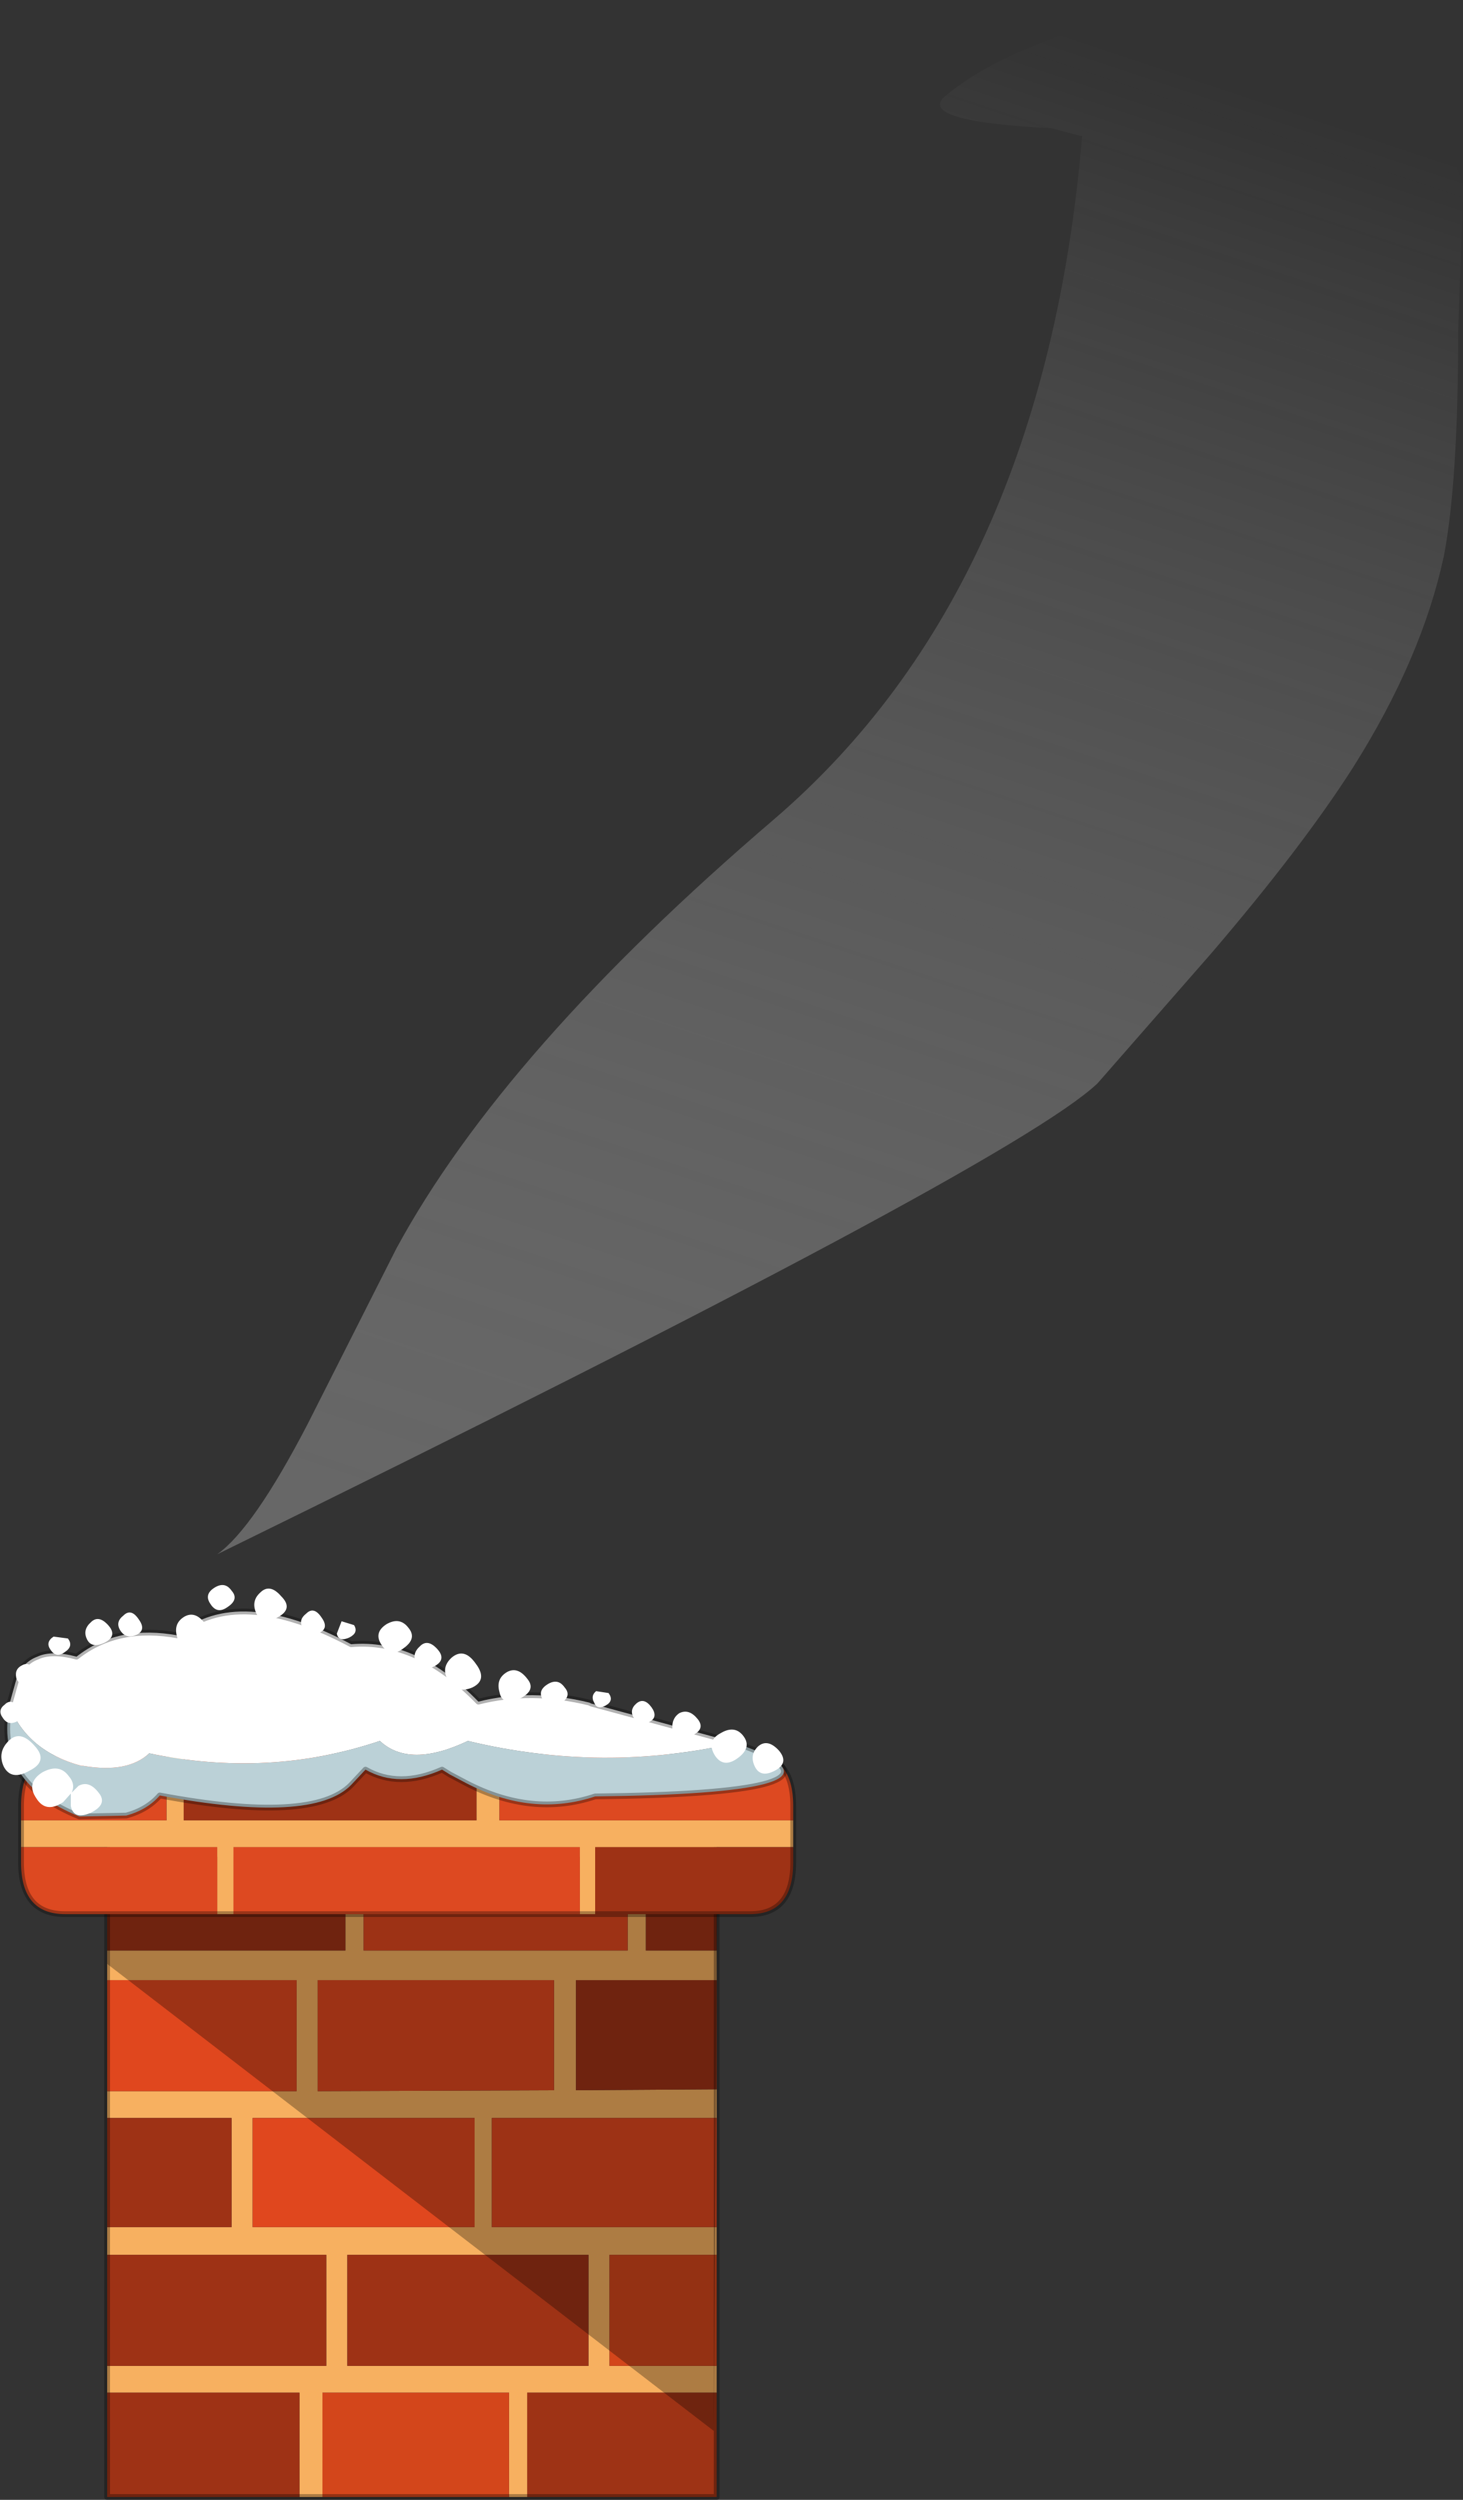 <?xml version="1.0" encoding="UTF-8" standalone="no"?>
<svg xmlns:xlink="http://www.w3.org/1999/xlink" height="130.6px" width="76.45px" xmlns="http://www.w3.org/2000/svg">
  <rect width="100%" height="100%" fill="#333333" stroke="none"/>
  <g transform="matrix(1.0, 0.0, 0.0, 1.0, 21.5, 130.65)">
    <use height="130.6" transform="matrix(1.0, 0.0, 0.0, 1.0, -21.5, -130.65)" width="76.45" xlink:href="#decoration208-shape0"/>
  </g>
  <defs>
    <g id="decoration208-shape0" transform="matrix(1.0, 0.0, 0.0, 1.0, 21.5, 130.65)">
      <path d="M27.8 -125.55 Q29.55 -127.05 32.4 -128.2 L35.1 -129.3 36.95 -130.35 Q38.7 -131.6 46.95 -127.55 50.8 -125.8 52.4 -124.3 55.1 -122.05 54.95 -120.55 L54.7 -113.4 Q54.7 -105.5 53.95 -101.6 52.8 -96.25 49.2 -90.55 46.55 -86.4 41.8 -80.85 L35.85 -74.05 Q31.3 -69.75 -10.15 -49.45 -8.25 -50.8 -5.4 -56.3 L-0.8 -65.4 Q4.8 -75.75 18.95 -87.85 33.05 -99.95 35.05 -123.55 L34.95 -123.55 33.45 -123.95 Q26.6 -124.3 27.8 -125.55" fill="url(#decoration208-gradient0)" fill-rule="evenodd" stroke="none"/>
      <path d="M15.95 -27.2 L8.6 -27.2 8.6 -21.45 15.95 -21.5 15.95 -20.0 4.2 -20.0 4.2 -14.3 15.95 -14.3 15.95 -12.85 10.35 -12.85 10.35 -7.05 15.95 -7.05 15.95 -5.65 6.05 -5.65 6.05 -0.2 5.1 -0.2 5.1 -5.65 -4.65 -5.65 -4.65 -0.2 -5.85 -0.2 -5.85 -5.65 -15.9 -5.65 -15.9 -7.05 -4.45 -7.05 -4.45 -12.85 -15.9 -12.85 -15.9 -14.3 -9.4 -14.3 -9.4 -20.0 -15.9 -20.0 -15.9 -21.4 -6.0 -21.4 -6.0 -27.2 -15.9 -27.2 -15.9 -28.75 -3.45 -28.75 -3.45 -33.65 -15.9 -33.65 -15.9 -35.5 15.95 -35.55 15.95 -33.65 12.25 -33.65 12.25 -28.75 15.95 -28.75 15.95 -27.2 M11.3 -28.75 L11.3 -33.65 -2.5 -33.65 -2.5 -28.75 11.3 -28.75 M3.3 -20.0 L-8.3 -20.0 -8.3 -14.3 3.3 -14.3 3.3 -20.0 M9.25 -12.85 L-3.35 -12.85 -3.35 -7.05 9.25 -7.05 9.25 -12.85 M7.45 -21.45 L7.45 -27.2 -4.9 -27.2 -4.9 -21.4 7.45 -21.45" fill="#f7b060" fill-rule="evenodd" stroke="none"/>
      <path d="M15.95 -21.5 L8.6 -21.45 8.6 -27.2 15.95 -27.2 15.95 -21.5 M15.95 -28.75 L12.25 -28.75 12.25 -33.65 15.95 -33.65 15.95 -28.75 M-15.9 -33.65 L-3.45 -33.65 -3.45 -28.75 -15.9 -28.75 -15.9 -33.65 M-15.9 -20.0 L-9.4 -20.0 -9.4 -14.3 -15.9 -14.3 -15.9 -20.0 M-15.9 -12.85 L-4.45 -12.85 -4.45 -7.05 -15.9 -7.05 -15.9 -12.85 M-15.9 -5.65 L-5.85 -5.65 -5.85 -0.2 -15.9 -0.2 -15.9 -5.65 M9.25 -12.85 L9.25 -7.05 -3.35 -7.05 -3.35 -12.85 9.25 -12.85" fill="#9e3215" fill-rule="evenodd" stroke="none"/>
      <path d="M-15.9 -27.2 L-6.0 -27.2 -6.0 -21.4 -15.9 -21.4 -15.9 -27.2 M15.95 -14.3 L4.2 -14.3 4.2 -20.0 15.95 -20.0 15.95 -14.3 M11.3 -28.75 L-2.5 -28.75 -2.5 -33.65 11.3 -33.65 11.3 -28.75 M3.3 -20.0 L3.3 -14.3 -8.3 -14.3 -8.3 -20.0 3.3 -20.0 M7.45 -21.45 L-4.9 -21.4 -4.9 -27.2 7.45 -27.2 7.45 -21.45" fill="#e0471e" fill-rule="evenodd" stroke="none"/>
      <path d="M-4.65 -0.2 L-4.65 -5.65 5.1 -5.65 5.1 -0.2 -4.65 -0.2 M15.95 -7.05 L10.35 -7.05 10.35 -12.85 15.95 -12.85 15.95 -7.05" fill="#d3461b" fill-rule="evenodd" stroke="none"/>
      <path d="M6.05 -0.2 L6.05 -5.65 15.95 -5.65 15.95 -0.2 6.05 -0.2" fill="#9e3315" fill-rule="evenodd" stroke="none"/>
      <path d="M15.95 -27.2 L15.95 -28.75 M15.95 -33.65 L15.95 -35.55 -15.9 -35.5 -15.9 -33.65 M-15.9 -28.75 L-15.9 -27.2 M-15.9 -21.4 L-15.9 -20.0 M-15.9 -14.3 L-15.9 -12.85 M-15.9 -7.05 L-15.9 -5.65 M-5.85 -0.2 L-4.65 -0.2 M5.1 -0.2 L6.05 -0.2 M15.95 -5.65 L15.95 -7.05 M15.95 -12.85 L15.95 -14.3 M15.95 -20.0 L15.95 -21.5 15.95 -27.2 M15.95 -33.65 L15.95 -28.75 M15.95 -20.0 L15.95 -14.3 M15.95 -5.65 L15.95 -0.2 6.05 -0.2 M15.95 -12.85 L15.95 -7.05 M-15.9 -28.75 L-15.9 -33.65 M-15.9 -14.3 L-15.9 -20.0 M-5.85 -0.2 L-15.9 -0.2 -15.9 -5.65 M-15.9 -7.05 L-15.9 -12.85 M-15.9 -21.4 L-15.9 -27.2 M5.1 -0.2 L-4.65 -0.2" fill="none" stroke="#000000" stroke-linecap="round" stroke-linejoin="round" stroke-opacity="0.302" stroke-width="0.3"/>
      <path d="M15.8 -3.65 L-15.9 -28.05 -15.9 -35.55 16.0 -35.55 15.8 -3.65" fill="#000000" fill-opacity="0.298" fill-rule="evenodd" stroke="none"/>
      <path d="M3.4 -39.0 L4.6 -39.0 4.6 -35.55 19.95 -35.55 19.95 -34.15 9.6 -34.15 9.6 -30.65 8.8 -30.65 8.8 -34.15 -9.3 -34.15 -9.3 -30.65 -10.15 -30.65 -10.15 -34.15 -20.4 -34.15 -20.4 -35.55 -12.8 -35.55 -12.8 -39.0 -11.9 -39.0 -11.9 -35.55 3.4 -35.55 3.4 -39.0" fill="#f7b060" fill-rule="evenodd" stroke="none"/>
      <path d="M19.95 -34.15 L19.95 -33.35 Q19.95 -30.65 17.7 -30.65 L9.6 -30.65 9.6 -34.15 19.95 -34.15 M-11.9 -39.0 L3.4 -39.0 3.4 -35.55 -11.9 -35.55 -11.9 -39.0" fill="#9e3215" fill-rule="evenodd" stroke="none"/>
      <path d="M4.6 -39.0 L17.7 -39.0 Q19.95 -39.0 19.95 -36.3 L19.95 -35.55 4.6 -35.55 4.6 -39.0 M8.8 -30.65 L-9.3 -30.65 -9.3 -34.15 8.8 -34.15 8.8 -30.65 M-10.15 -30.65 L-18.1 -30.65 Q-20.4 -30.65 -20.4 -33.35 L-20.4 -34.15 -10.15 -34.15 -10.15 -30.65 M-20.4 -35.55 L-20.4 -36.3 Q-20.4 -39.0 -18.1 -39.0 L-12.8 -39.0 -12.8 -35.55 -20.4 -35.55" fill="#dd4921" fill-rule="evenodd" stroke="none"/>
      <path d="M3.4 -39.0 L4.6 -39.0 17.7 -39.0 Q19.95 -39.0 19.95 -36.3 L19.95 -35.55 19.95 -34.15 19.95 -33.35 Q19.95 -30.65 17.7 -30.65 L9.6 -30.65 8.8 -30.65 -9.3 -30.65 -10.15 -30.65 -18.1 -30.65 Q-20.4 -30.65 -20.4 -33.35 L-20.4 -34.15 -20.4 -35.55 -20.4 -36.3 Q-20.4 -39.0 -18.1 -39.0 L-12.8 -39.0 -11.9 -39.0 3.4 -39.0 Z" fill="none" stroke="#000000" stroke-linecap="round" stroke-linejoin="round" stroke-opacity="0.302" stroke-width="0.3"/>
      <path d="M16.95 -39.6 L17.85 -39.25 18.3 -39.05 Q22.85 -36.95 9.6 -36.8 6.3 -35.7 2.85 -37.5 L2.0 -37.95 1.6 -38.2 Q-0.65 -37.2 -2.4 -38.2 L-3.15 -37.4 Q-5.15 -35.35 -13.15 -36.85 -13.8 -36.1 -14.9 -35.8 L-17.35 -35.75 Q-21.8 -37.55 -21.0 -41.5 -20.05 -39.15 -17.25 -38.4 L-17.15 -38.4 Q-14.85 -38.0 -13.7 -39.05 -7.45 -37.75 -1.65 -39.7 -0.1 -38.25 2.95 -39.7 10.0 -38.0 16.95 -39.6" fill="#bbd1d7" fill-rule="evenodd" stroke="none"/>
      <path d="M16.95 -39.6 Q10.0 -38.0 2.95 -39.7 -0.1 -38.25 -1.65 -39.7 -7.45 -37.75 -13.7 -39.05 -14.85 -38.0 -17.15 -38.4 L-17.25 -38.4 Q-20.05 -39.15 -21.0 -41.5 L-21.0 -41.65 -20.65 -42.9 Q-20.35 -43.8 -19.55 -44.1 -18.8 -44.45 -17.5 -44.1 -15.35 -45.8 -12.15 -45.2 L-12.25 -45.25 Q-9.05 -47.9 -3.15 -44.75 0.3 -45.05 3.5 -41.75 6.25 -42.45 9.3 -41.7 L9.4 -41.65 16.95 -39.6" fill="#ffffff" fill-rule="evenodd" stroke="none"/>
      <path d="M-21.0 -41.5 Q-21.8 -37.55 -17.35 -35.75 L-14.9 -35.8 Q-13.8 -36.1 -13.15 -36.85 -5.15 -35.35 -3.15 -37.4 L-2.4 -38.2 Q-0.65 -37.2 1.6 -38.2 L2.0 -37.95 2.85 -37.5 Q6.3 -35.7 9.6 -36.8 22.85 -36.95 18.3 -39.05 L17.85 -39.25 16.95 -39.6 M-21.0 -41.5 L-21.0 -41.65 -20.65 -42.9 Q-20.35 -43.8 -19.55 -44.1 -18.8 -44.45 -17.5 -44.1 -15.35 -45.8 -12.15 -45.2 L-12.25 -45.25 Q-9.05 -47.9 -3.15 -44.75 0.3 -45.05 3.5 -41.75 6.25 -42.45 9.3 -41.7 L9.4 -41.65 16.95 -39.6" fill="none" stroke="#000000" stroke-linecap="round" stroke-linejoin="round" stroke-opacity="0.302" stroke-width="0.3"/>
      <path d="M14.95 -40.85 Q15.4 -40.3 14.6 -39.95 13.8 -39.6 13.65 -40.2 13.55 -40.85 14.0 -41.15 14.5 -41.4 14.95 -40.85 M11.65 -40.85 Q11.35 -41.3 11.75 -41.65 12.15 -42.0 12.55 -41.45 12.9 -40.95 12.45 -40.7 11.95 -40.45 11.65 -40.85 M10.15 -41.55 Q9.7 -41.3 9.55 -41.7 9.35 -42.05 9.65 -42.3 L10.3 -42.2 Q10.6 -41.8 10.15 -41.55 M17.95 -38.35 Q17.65 -38.95 18.1 -39.4 18.6 -39.85 19.2 -39.2 19.75 -38.55 19.0 -38.15 18.25 -37.75 17.95 -38.35 M15.85 -38.95 Q15.4 -39.7 16.15 -40.1 16.9 -40.55 17.35 -39.95 17.8 -39.35 17.05 -38.8 16.3 -38.25 15.85 -38.95 M1.2 -43.6 Q0.5 -43.25 0.25 -43.75 0.0 -44.25 0.45 -44.65 0.85 -45.05 1.35 -44.5 1.85 -43.95 1.2 -43.6 M3.35 -43.75 Q4.0 -42.9 3.2 -42.5 2.4 -42.15 1.95 -42.8 1.5 -43.5 2.1 -44.05 2.75 -44.6 3.35 -43.75 M5.0 -43.3 Q5.55 -43.6 6.05 -42.95 6.55 -42.35 5.65 -41.9 4.75 -41.5 4.6 -42.25 4.4 -42.95 5.0 -43.3 M6.9 -41.8 Q6.55 -42.3 7.1 -42.65 7.65 -43.0 8.0 -42.5 8.4 -42.05 7.8 -41.65 7.25 -41.25 6.9 -41.8 M-1.55 -44.7 Q-2.0 -45.35 -1.3 -45.8 -0.6 -46.2 -0.15 -45.6 0.3 -45.05 -0.4 -44.55 -1.1 -44.0 -1.55 -44.7 M-3.9 -45.3 L-3.65 -45.95 -3.0 -45.75 Q-2.75 -45.35 -3.25 -45.1 -3.8 -44.85 -3.9 -45.3 M-4.8 -45.35 Q-5.35 -45.1 -5.65 -45.55 -5.95 -46.0 -5.5 -46.35 -5.1 -46.75 -4.7 -46.15 -4.3 -45.6 -4.8 -45.35 M-9.6 -46.7 Q-10.15 -46.3 -10.5 -46.85 -10.85 -47.35 -10.3 -47.7 -9.75 -48.05 -9.4 -47.55 -9.0 -47.1 -9.6 -46.7 M-7.0 -46.15 Q-7.8 -45.75 -8.1 -46.35 -8.4 -47.0 -7.9 -47.45 -7.4 -47.95 -6.8 -47.25 -6.15 -46.6 -7.0 -46.15 M-12.25 -45.15 Q-12.45 -45.85 -11.85 -46.2 -11.3 -46.5 -10.8 -45.85 -10.3 -45.25 -11.2 -44.8 -12.1 -44.4 -12.25 -45.15 M-14.25 -46.05 Q-13.85 -45.5 -14.35 -45.25 -14.9 -45.0 -15.2 -45.45 -15.5 -45.9 -15.05 -46.25 -14.65 -46.65 -14.25 -46.05 M-16.95 -45.0 Q-17.2 -45.5 -16.75 -45.9 -16.35 -46.3 -15.85 -45.75 -15.35 -45.2 -16.0 -44.85 -16.7 -44.5 -16.95 -45.0 M-18.1 -44.35 Q-18.55 -44.0 -18.85 -44.45 -19.15 -44.85 -18.7 -45.15 L-17.95 -45.05 Q-17.65 -44.65 -18.1 -44.35 M-17.9 -37.85 Q-17.55 -37.45 -17.75 -37.0 L-17.4 -37.35 Q-16.85 -37.65 -16.35 -37.0 -15.85 -36.4 -16.75 -35.95 -17.65 -35.55 -17.8 -36.3 L-17.8 -36.95 -18.2 -36.5 Q-19.1 -35.9 -19.6 -36.7 -20.15 -37.5 -19.3 -38.05 -18.4 -38.55 -17.9 -37.85 M-19.95 -38.15 Q-20.9 -37.6 -21.3 -38.35 -21.65 -39.1 -21.05 -39.7 -20.45 -40.3 -19.7 -39.45 -18.95 -38.65 -19.95 -38.15 M-19.95 -42.8 Q-20.5 -42.5 -20.65 -43.0 -20.75 -43.45 -20.35 -43.65 -20.0 -43.85 -19.7 -43.45 -19.35 -43.05 -19.95 -42.8 M-21.35 -40.9 Q-21.65 -41.3 -21.25 -41.6 -20.9 -41.95 -20.55 -41.45 -20.2 -40.95 -20.65 -40.7 -21.1 -40.5 -21.35 -40.9" fill="#ffffff" fill-rule="evenodd" stroke="none"/>
    </g>
    <linearGradient gradientTransform="matrix(0.02, -0.06, 0.048, 0.016, 32.95, -74.85)" gradientUnits="userSpaceOnUse" id="decoration208-gradient0" spreadMethod="pad" x1="-819.2" x2="819.2">
      <stop offset="0.0" stop-color="#878787" stop-opacity="0.6"/>
      <stop offset="1.0" stop-color="#ffffff" stop-opacity="0.0"/>
    </linearGradient>
  </defs>
</svg>
